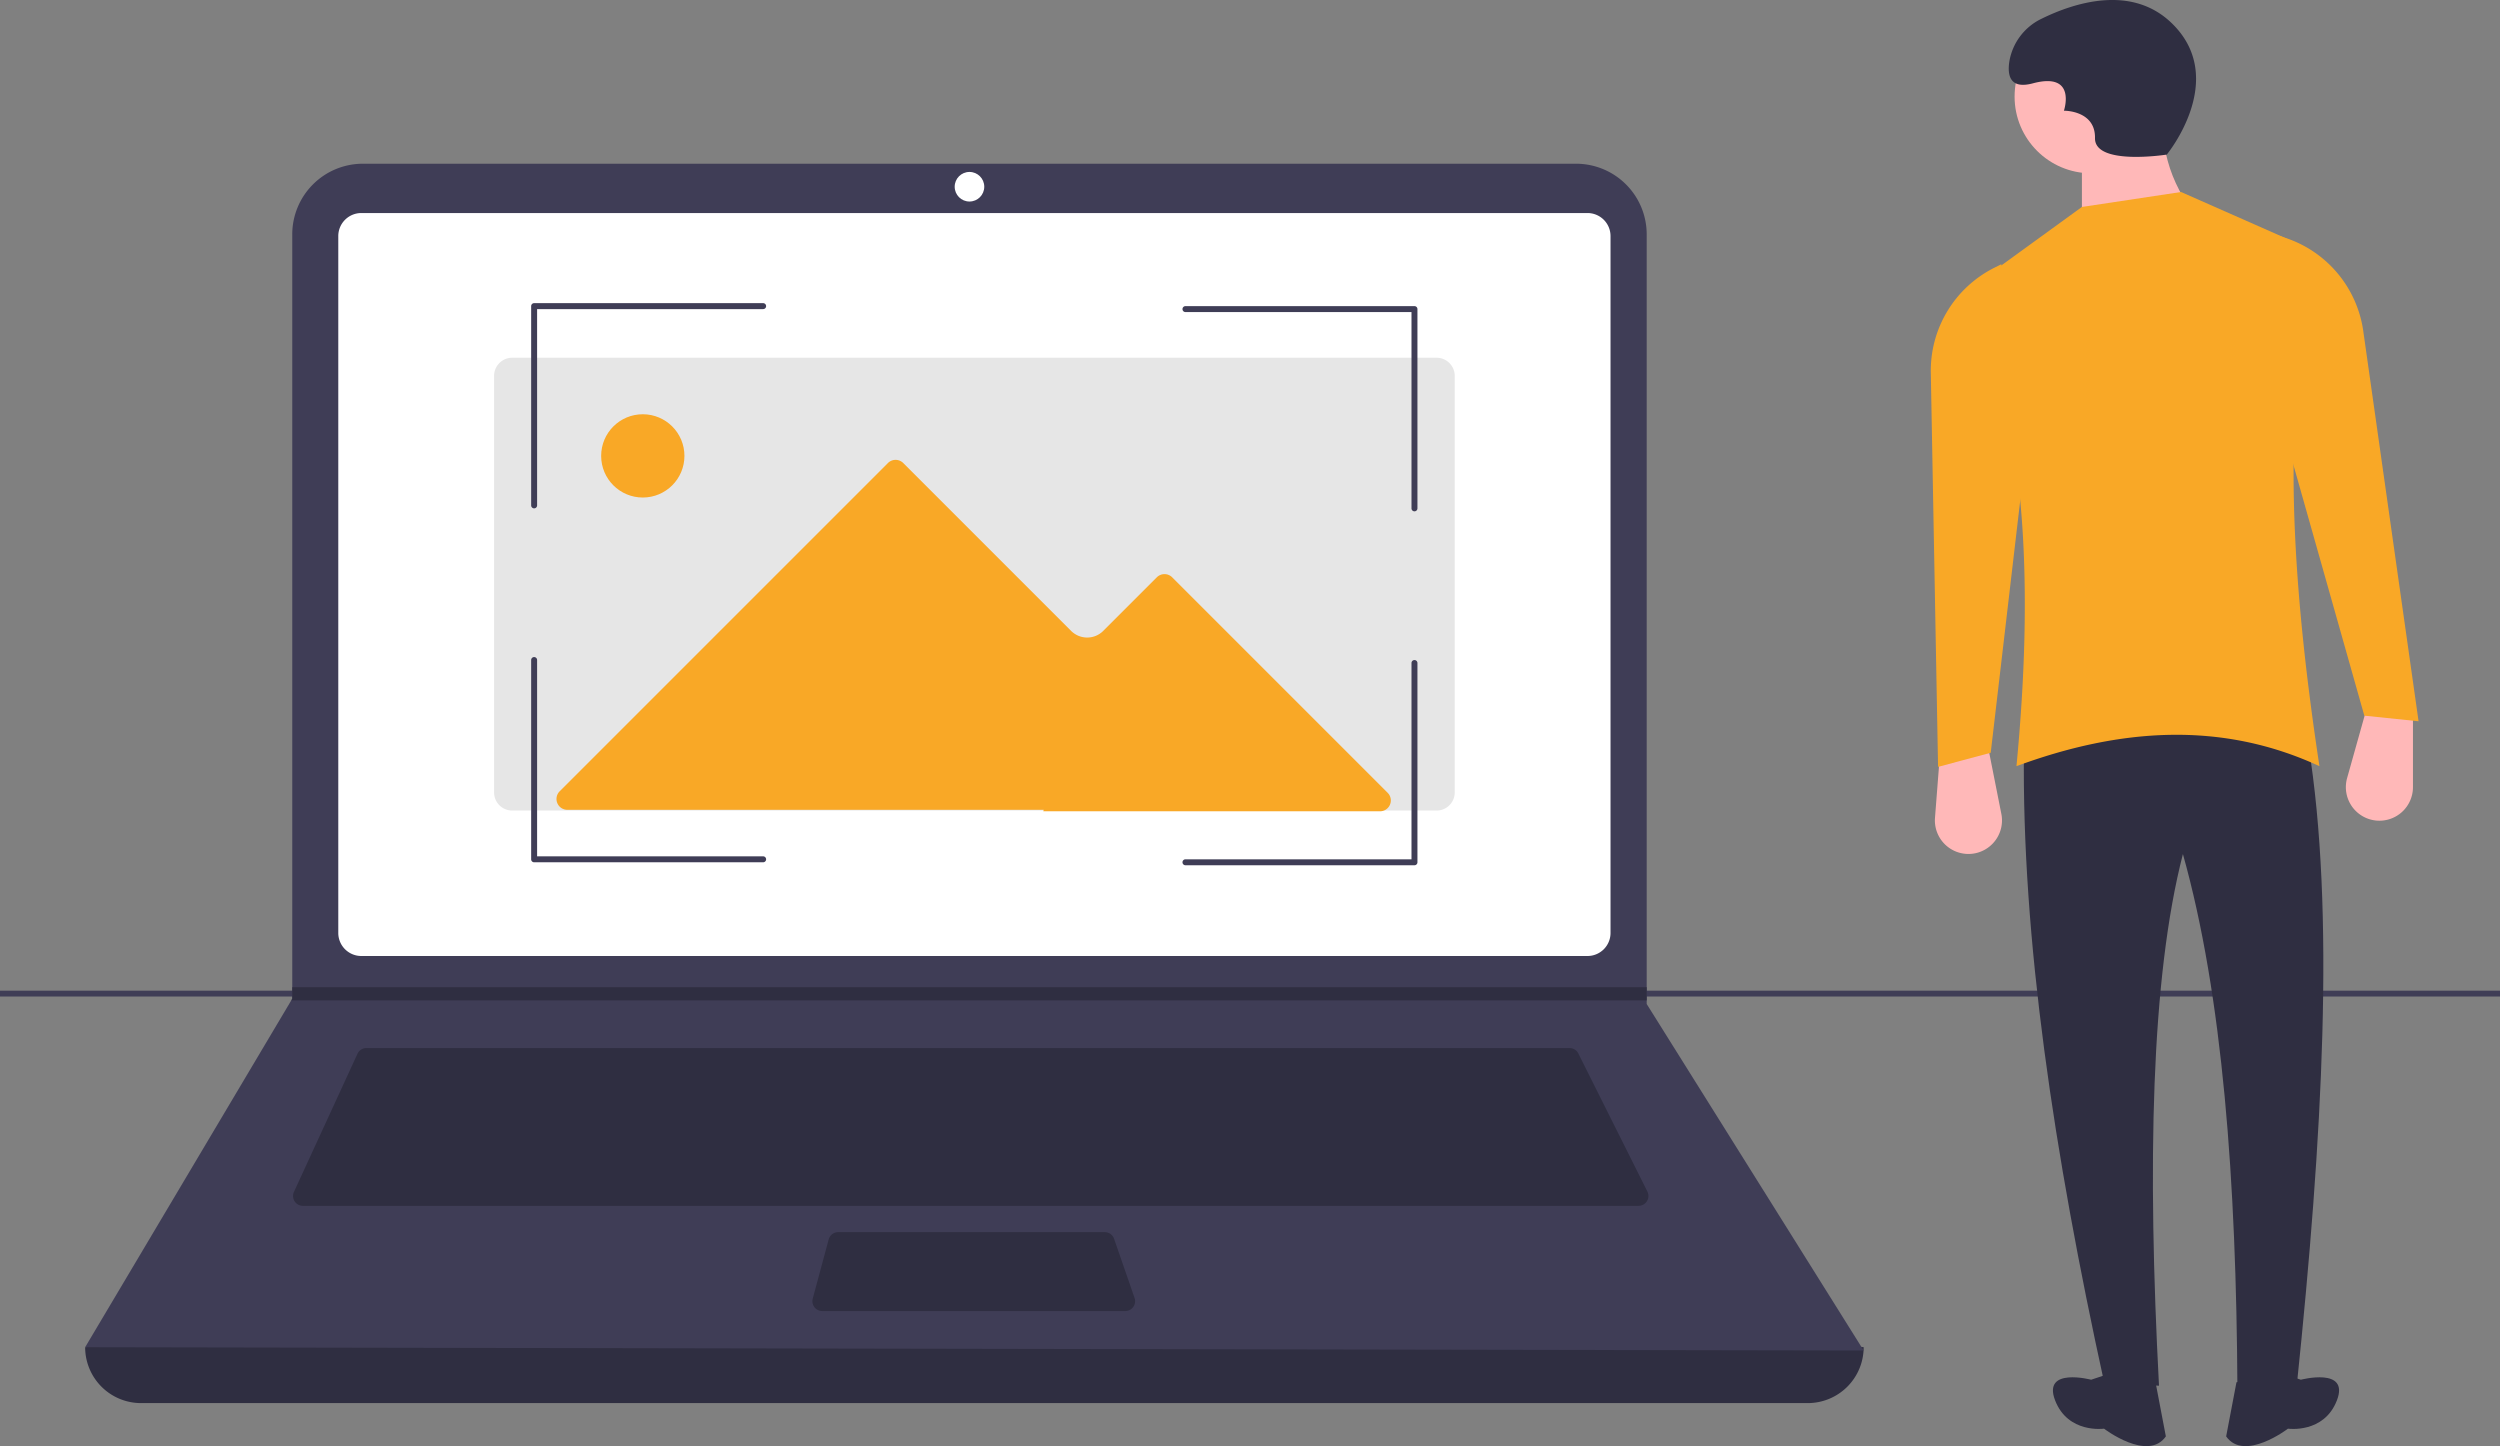 <svg xmlns="http://www.w3.org/2000/svg" id="a76d04cf-4eac-47e3-b05a-1f8f938c71e5" data-name="Layer 1" viewBox="0 0 856 495.158" class="injected-svg ClassicGrid__ImageFile-sc-td9pmq-4 fNAcXv grid_media" xmlns:xlink="http://www.w3.org/1999/xlink"><rect x="0" y="0" width="856" height="495.158" fill="#808080" stroke="none"/><rect y="339.21" width="856" height="2" fill="#3f3d56"></rect><path d="M790.983,682.841H220.291a19.136,19.136,0,0,1-19.136-19.136v0q310.313-36.064,608.963,0v0A19.136,19.136,0,0,1,790.983,682.841Z" transform="translate(-172 -202.421)" fill="#2f2e41"></path><path d="M810.118,664.831,201.155,663.705l70.577-118.753.338-.563v-261.719a24.188,24.188,0,0,1,24.19-24.19h415.378a24.188,24.188,0,0,1,24.19,24.19v263.52Z" transform="translate(-172 -202.421)" fill="#3f3d56"></path><path d="M295.708,275.365a7.888,7.888,0,0,0-7.879,7.879V521.876a7.889,7.889,0,0,0,7.879,7.879h419.858a7.889,7.889,0,0,0,7.879-7.879V283.244a7.889,7.889,0,0,0-7.879-7.879Z" transform="translate(-172 -202.421)" fill="#fff"></path><path d="M297.467,561.273a3.386,3.386,0,0,0-3.068,1.965l-21.747,47.276a3.377,3.377,0,0,0,3.067,4.788H733.045a3.376,3.376,0,0,0,3.02-4.887L712.426,563.14a3.36,3.36,0,0,0-3.02-1.867Z" transform="translate(-172 -202.421)" fill="#2f2e41"></path><circle cx="331.948" cy="63.938" r="5.065" fill="#fff"></circle><path d="M458.997,624.308a3.382,3.382,0,0,0-3.26,2.499l-5.455,20.261a3.377,3.377,0,0,0,3.26,4.255H557.283a3.376,3.376,0,0,0,3.19-4.482L553.46,626.58a3.379,3.379,0,0,0-3.191-2.272Z" transform="translate(-172 -202.421)" fill="#2f2e41"></path><polygon points="563.827 338.028 563.827 342.53 99.732 342.53 100.081 341.968 100.081 338.028 563.827 338.028" fill="#2f2e41"></polygon><path d="M347.286,324.912a6.206,6.206,0,0,0-6.11,6.285V473.668a6.206,6.206,0,0,0,6.11,6.285H663.987a6.206,6.206,0,0,0,6.11-6.285V331.198a6.206,6.206,0,0,0-6.11-6.285Z" transform="translate(-172 -202.421)" fill="#e6e6e6"></path><path d="M529.224,480.208h115.286a3.711,3.711,0,0,0,2.624-6.335l-73.785-73.785a3.715,3.715,0,0,0-5.248,0l-18.348,18.348a7.783,7.783,0,0,1-11.008,0l-57.47-57.47a3.716,3.716,0,0,0-5.249,0l-112.397,112.397a3.711,3.711,0,0,0,2.624,6.335H529.372Z" transform="translate(-172 -202.421)" fill="#f9a826"></path><circle cx="220.093" cy="156.096" r="14.257" fill="#f9a826"></circle><path d="M354.887,376.486a1.018,1.018,0,0,1-1.018-1.018V307.239a1.018,1.018,0,0,1,1.018-1.018h78.412a1.018,1.018,0,1,1,0,2.037H355.905v67.21A1.018,1.018,0,0,1,354.887,376.486Z" transform="translate(-172 -202.421)" fill="#3f3d56"></path><path d="M656.313,377.504a1.018,1.018,0,0,1-1.018-1.018v-67.21H577.902a1.018,1.018,0,1,1,0-2.037h78.412a1.018,1.018,0,0,1,1.018,1.018v68.228A1.018,1.018,0,0,1,656.313,377.504Z" transform="translate(-172 -202.421)" fill="#3f3d56"></path><path d="M433.298,497.668H354.887a1.018,1.018,0,0,1-1.018-1.018V428.421a1.018,1.018,0,1,1,2.037,0v67.21h77.393a1.018,1.018,0,1,1,0,2.037Z" transform="translate(-172 -202.421)" fill="#3f3d56"></path><path d="M656.313,498.686H577.902a1.018,1.018,0,1,1,0-2.037H655.295v-67.21a1.018,1.018,0,0,1,2.037,0V497.668A1.018,1.018,0,0,1,656.313,498.686Z" transform="translate(-172 -202.421)" fill="#3f3d56"></path><path d="M985.593,483.379h0a11.488,11.488,0,0,0,12.604-11.434V447.467l-16.01-1.921-6.539,23.295A11.488,11.488,0,0,0,985.593,483.379Z" transform="translate(-172 -202.421)" fill="#ffb8b8"></path><path d="M847.125,494.762h0a11.488,11.488,0,0,0,10.137-13.668l-4.765-24.011-16.077,1.232-1.88,24.123A11.488,11.488,0,0,0,847.125,494.762Z" transform="translate(-172 -202.421)" fill="#ffb8b8"></path><path d="M892.533,676.084l18.709.8c-4.002-75.62-2.755-139.587,8.187-182.029,13.617,48.456,18.3,112.044,18.66,182.954l20.404-1.725c8.721-83.969,13.144-161.603,3.842-219.011-29.185-16.956-61.502-17.007-97.338,1.921C864.193,523.305,875.222,597.161,892.533,676.084Z" transform="translate(-172 -202.421)" fill="#2f2e41"></path><path d="M895.949,672.193l-7.939,2.646s-16.759-4.41-12.349,7.056,16.759,9.703,16.759,9.703,14.995,11.467,21.169,2.646l-3.528-18.523Z" transform="translate(-172 -202.421)" fill="#2f2e41"></path><path d="M951.874,672.193l7.939,2.646s16.759-4.41,12.349,7.056-16.759,9.703-16.759,9.703-14.995,11.467-21.169,2.646l3.528-18.523Z" transform="translate(-172 -202.421)" fill="#2f2e41"></path><circle cx="716.05" cy="33.078" r="26.256" fill="#ffb8b8"></circle><path d="M884.848,288.011l39.704-10.887c-10.046-12.316-13.688-26.242-11.527-41.625H884.848Z" transform="translate(-172 -202.421)" fill="#ffb8b8"></path><path d="M862.435,464.757c35.476-13.08,70.223-15.515,103.742,0-9.689-63.726-12.759-121.228-2.395-161.22a16.857,16.857,0,0,0-9.465-19.69L918.789,268.159,884.848,273.282l-28.651,20.795A16.805,16.805,0,0,0,850.44,313.876C865.537,351.906,868.305,403.559,862.435,464.757Z" transform="translate(-172 -202.421)" fill="#f9a826"></path><path d="M981.546,447.467l18.571,1.921-18.934-133.618a39.429,39.429,0,0,0-27.122-32.053l-2.613-.829,3.842,71.723Z" transform="translate(-172 -202.421)" fill="#f9a826"></path><path d="M853.625,460.16,835.594,465l-2.485-134.93a39.429,39.429,0,0,1,21.699-35.947l2.449-1.232,7.575,71.425Z" transform="translate(-172 -202.421)" fill="#f9a826"></path><path d="M913.9,255.353s21.527-26.097,1.511-45.177c-13.886-13.236-33.58-6.639-44.341-1.357a19.865,19.865,0,0,0-11.093,14.795c-.717,4.94.466,9.373,8.066,7.345,15.199-4.056,10.642,9.371,10.642,9.371s10.809-.171,10.642,9.371S913.9,255.353,913.9,255.353Z" transform="translate(-172 -202.421)" fill="#2f2e41"></path></svg>
